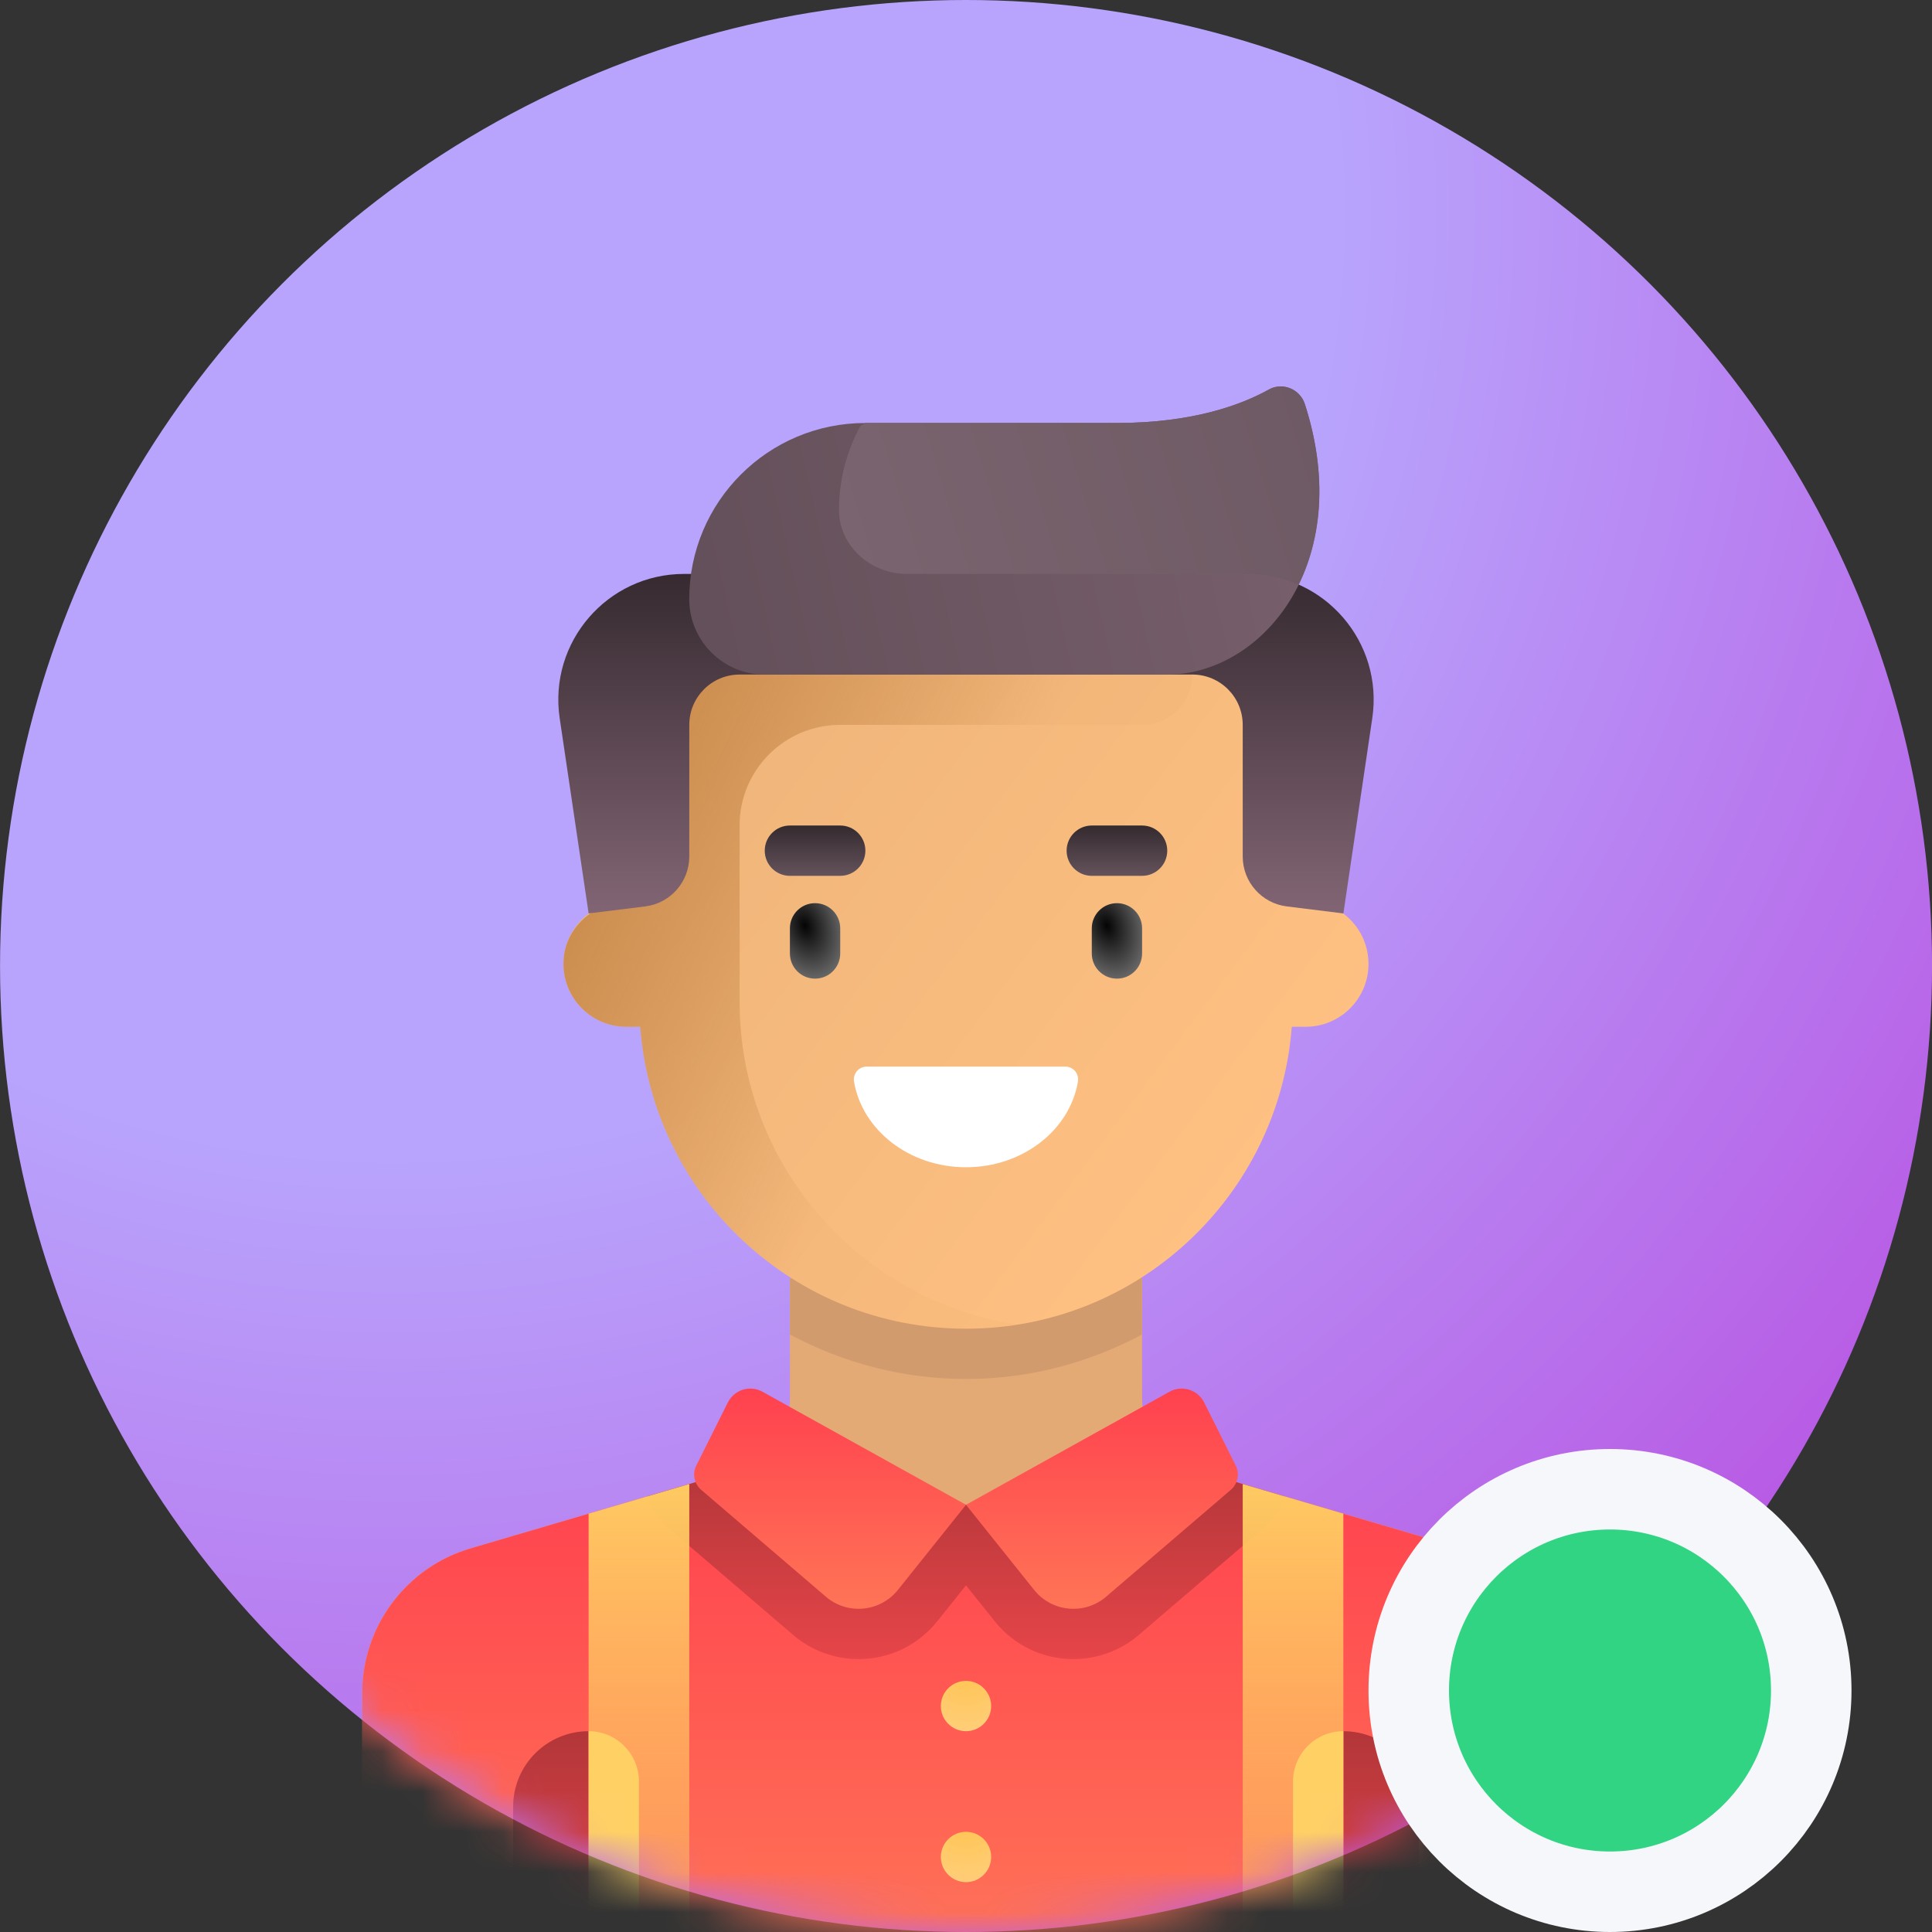<svg width="48" height="48" viewBox="0 0 48 48" fill="none" xmlns="http://www.w3.org/2000/svg">
<rect x="0" y="0" width="48" height="48" fill="#333333" stroke="none"/>
<circle cx="24.001" cy="24" r="24" fill="url(#paint0_radial_1324_1990)"/>
<mask id="mask0_1324_1990" style="mask-type:alpha" maskUnits="userSpaceOnUse" x="0" y="0" width="49" height="48">
<circle cx="24.001" cy="24" r="24" fill="#C4C4C4"/>
</mask>
<g mask="url(#mask0_1324_1990)">
<path d="M36.309 38.469L29.721 36.532C28.923 36.297 28.375 35.565 28.375 34.733V31.761H19.625V34.733C19.625 35.565 19.077 36.297 18.279 36.532L11.691 38.469C10.095 38.938 8.999 40.403 8.999 42.067V46.761C8.999 47.797 9.839 48.636 10.874 48.636H37.126C38.161 48.636 39.001 47.797 39.001 46.761V42.067C39.001 40.403 37.905 38.938 36.309 38.469Z" fill="#E3AA75"/>
<path d="M36.309 38.469L29.721 36.532C29.61 36.499 29.505 36.454 29.404 36.403L24 37.386L18.596 36.403C18.495 36.454 18.39 36.499 18.279 36.532L11.691 38.469C10.095 38.938 8.999 40.403 8.999 42.067V46.761C8.999 47.797 9.839 48.636 10.874 48.636H37.126C38.161 48.636 39.001 47.797 39.001 46.761V42.067C39.001 40.403 37.905 38.938 36.309 38.469Z" fill="url(#paint1_linear_1324_1990)"/>
<path d="M16.607 37.964L19.704 40.618C20.157 41.007 20.735 41.22 21.331 41.22C22.095 41.22 22.807 40.878 23.284 40.282L24 39.387L24.716 40.282C25.193 40.878 25.905 41.22 26.669 41.22C27.265 41.22 27.843 41.007 28.295 40.618L31.392 37.964C31.643 37.748 31.817 37.474 31.913 37.176L29.721 36.532C29.61 36.499 29.505 36.454 29.404 36.403L24 37.386L18.596 36.403C18.495 36.454 18.39 36.499 18.279 36.532L16.086 37.176C16.183 37.474 16.356 37.749 16.607 37.964Z" fill="url(#paint2_linear_1324_1990)"/>
<path d="M19.625 33.155C20.938 33.857 22.427 34.261 24 34.261C25.573 34.261 27.062 33.857 28.375 33.155V31.761H19.625V33.155Z" fill="#D29B6E"/>
<path d="M32.438 22.385H32.125V15.51H15.874V22.385H15.562C14.699 22.385 13.999 23.085 13.999 23.948C13.999 24.811 14.699 25.51 15.562 25.51H15.906C16.226 29.705 19.723 33.011 24 33.011C28.276 33.011 31.774 29.705 32.094 25.51H32.438C33.301 25.51 34 24.811 34 23.948C34 23.085 33.301 22.385 32.438 22.385Z" fill="url(#paint3_linear_1324_1990)"/>
<path d="M29.625 16.76V15.51H15.874V22.385H15.651C14.834 22.385 14.089 22.973 14.008 23.786C13.914 24.722 14.646 25.51 15.562 25.51H15.906C16.226 29.705 19.723 33.011 24 33.011C24.427 33.011 24.844 32.969 25.254 32.905C21.36 32.304 18.375 28.948 18.375 24.885V20.51C18.375 19.129 19.494 18.009 20.875 18.009H28.375C29.066 18.01 29.625 17.45 29.625 16.76Z" fill="url(#paint4_linear_1324_1990)"/>
<path d="M24 37.386L18.945 34.578C18.634 34.405 18.242 34.526 18.083 34.844L17.299 36.412C17.196 36.617 17.247 36.866 17.421 37.015L20.518 39.669C21.055 40.13 21.866 40.053 22.308 39.501L24 37.386Z" fill="url(#paint5_linear_1324_1990)"/>
<path d="M24 37.386L29.055 34.578C29.366 34.405 29.758 34.526 29.917 34.844L30.701 36.412C30.803 36.617 30.753 36.865 30.579 37.015L27.482 39.669C26.945 40.13 26.134 40.053 25.692 39.501L24 37.386Z" fill="url(#paint6_linear_1324_1990)"/>
<path d="M20.25 24.314C19.904 24.314 19.625 24.035 19.625 23.689V23.064C19.625 22.719 19.904 22.439 20.25 22.439C20.595 22.439 20.875 22.719 20.875 23.064V23.689C20.875 24.035 20.595 24.314 20.25 24.314Z" fill="url(#paint7_radial_1324_1990)"/>
<path d="M27.75 24.314C27.405 24.314 27.125 24.034 27.125 23.689V23.064C27.125 22.719 27.405 22.439 27.75 22.439C28.096 22.439 28.375 22.719 28.375 23.064V23.689C28.375 24.035 28.096 24.314 27.75 24.314Z" fill="url(#paint8_radial_1324_1990)"/>
<path d="M20.875 21.76H19.625C19.279 21.76 19 21.48 19 21.135C19 20.79 19.279 20.51 19.625 20.51H20.875C21.22 20.51 21.5 20.79 21.5 21.135C21.5 21.48 21.22 21.76 20.875 21.76Z" fill="url(#paint9_linear_1324_1990)"/>
<path d="M28.375 21.76H27.125C26.78 21.76 26.5 21.48 26.5 21.135C26.5 20.79 26.78 20.51 27.125 20.51H28.375C28.721 20.51 29 20.79 29 21.135C29 21.48 28.721 21.76 28.375 21.76Z" fill="url(#paint10_linear_1324_1990)"/>
<path d="M21.529 26.5C21.332 26.5 21.186 26.68 21.218 26.873C21.422 28.077 22.59 29 24 29C25.41 29 26.578 28.077 26.781 26.873C26.814 26.68 26.668 26.5 26.471 26.5H21.529Z" fill="white"/>
<path d="M24 43.011C24.345 43.011 24.625 42.731 24.625 42.386C24.625 42.041 24.345 41.761 24 41.761C23.655 41.761 23.375 42.041 23.375 42.386C23.375 42.731 23.655 43.011 24 43.011Z" fill="url(#paint11_radial_1324_1990)"/>
<path d="M24 46.761C24.345 46.761 24.625 46.481 24.625 46.136C24.625 45.791 24.345 45.511 24 45.511C23.655 45.511 23.375 45.791 23.375 46.136C23.375 46.481 23.655 46.761 24 46.761Z" fill="url(#paint12_radial_1324_1990)"/>
<path d="M31.003 14.259H16.997C15.088 14.259 13.626 15.955 13.905 17.843L14.624 22.694L16.028 22.52C16.654 22.443 17.125 21.911 17.125 21.28V18.01C17.125 17.319 17.684 16.759 18.375 16.759H29.625C30.316 16.759 30.875 17.319 30.875 18.01V21.28C30.875 21.911 31.346 22.443 31.972 22.52L33.376 22.694L34.094 17.843C34.374 15.955 32.911 14.259 31.003 14.259Z" fill="url(#paint13_linear_1324_1990)"/>
<path d="M32.419 10.04C32.299 9.668 31.866 9.487 31.525 9.677C30.874 10.041 29.663 10.509 27.75 10.509H21.5C19.083 10.509 17.124 12.468 17.124 14.885C17.124 15.92 17.964 16.76 19 16.76H29C31.349 16.76 33.698 14.002 32.419 10.04Z" fill="url(#paint14_linear_1324_1990)"/>
<path d="M14.624 43.011V48.636H12.749V44.886C12.749 43.85 13.589 43.011 14.624 43.011Z" fill="url(#paint15_linear_1324_1990)"/>
<path d="M33.375 43.011V48.636H35.251V44.886C35.251 43.85 34.411 43.011 33.375 43.011Z" fill="url(#paint16_linear_1324_1990)"/>
<path d="M14.624 48.636H17.125V36.871L14.624 37.606V48.636Z" fill="url(#paint17_linear_1324_1990)"/>
<path d="M33.375 48.636H30.875V36.871L33.375 37.606V48.636Z" fill="url(#paint18_linear_1324_1990)"/>
<path d="M14.624 48.636H15.874V44.261C15.874 43.571 15.315 43.011 14.624 43.011V48.636Z" fill="#FFD164"/>
<path d="M33.375 48.636H32.125V44.261C32.125 43.571 32.685 43.011 33.375 43.011V48.636Z" fill="#FFD164"/>
<path d="M20.845 12.688C20.855 13.574 21.64 14.259 22.526 14.259H31.003C31.453 14.259 31.876 14.356 32.26 14.525C32.829 13.369 32.997 11.829 32.418 10.037C32.298 9.667 31.866 9.487 31.526 9.676C30.876 10.04 29.665 10.509 27.75 10.509H21.5C21.461 10.532 21.416 10.558 21.377 10.581C21.039 11.202 20.845 11.912 20.845 12.668C20.845 12.675 20.845 12.681 20.845 12.688Z" fill="url(#paint19_linear_1324_1990)"/>
</g>
<path d="M40 47C42.761 47 45 44.761 45 42C45 39.239 42.761 37 40 37C37.239 37 35 39.239 35 42C35 44.761 37.239 47 40 47Z" fill="#31D482" stroke="#F5F7FA" stroke-width="2"/>
<defs>
<radialGradient id="paint0_radial_1324_1990" cx="0" cy="0" r="1" gradientUnits="userSpaceOnUse" gradientTransform="translate(9.501 5.5) rotate(51.809) scale(47.713)">
<stop offset="0.492" stop-color="#B8A4FC"/>
<stop offset="1" stop-color="#B859E4"/>
</radialGradient>
<linearGradient id="paint1_linear_1324_1990" x1="24" y1="36.403" x2="24" y2="48.636" gradientUnits="userSpaceOnUse">
<stop stop-color="#FF414F"/>
<stop offset="1" stop-color="#FF7456"/>
</linearGradient>
<linearGradient id="paint2_linear_1324_1990" x1="24" y1="36.403" x2="24" y2="41.22" gradientUnits="userSpaceOnUse">
<stop stop-color="#B33639"/>
<stop offset="1" stop-color="#E64549"/>
</linearGradient>
<linearGradient id="paint3_linear_1324_1990" x1="15.001" y1="17.5" x2="31.001" y2="29.5" gradientUnits="userSpaceOnUse">
<stop stop-color="#EDB379"/>
<stop offset="1" stop-color="#FFC182"/>
</linearGradient>
<linearGradient id="paint4_linear_1324_1990" x1="14.501" y1="18" x2="24.001" y2="22.5" gradientUnits="userSpaceOnUse">
<stop stop-color="#C58646"/>
<stop offset="1" stop-color="#C68748" stop-opacity="0.06"/>
</linearGradient>
<linearGradient id="paint5_linear_1324_1990" x1="20.623" y1="34.499" x2="20.623" y2="39.97" gradientUnits="userSpaceOnUse">
<stop stop-color="#FF414F"/>
<stop offset="1" stop-color="#FF7456"/>
</linearGradient>
<linearGradient id="paint6_linear_1324_1990" x1="27.377" y1="34.499" x2="27.377" y2="39.97" gradientUnits="userSpaceOnUse">
<stop stop-color="#FF414F"/>
<stop offset="1" stop-color="#FF7456"/>
</linearGradient>
<radialGradient id="paint7_radial_1324_1990" cx="0" cy="0" r="1" gradientUnits="userSpaceOnUse" gradientTransform="translate(20.001 23) rotate(71.565) scale(1.581 1.054)">
<stop stop-color="#040404"/>
<stop offset="1" stop-color="#767676"/>
</radialGradient>
<radialGradient id="paint8_radial_1324_1990" cx="0" cy="0" r="1" gradientUnits="userSpaceOnUse" gradientTransform="translate(27.501 23) rotate(71.565) scale(1.581 1.054)">
<stop stop-color="#040404"/>
<stop offset="1" stop-color="#767676"/>
</radialGradient>
<linearGradient id="paint9_linear_1324_1990" x1="20.501" y1="20.5" x2="20.501" y2="22" gradientUnits="userSpaceOnUse">
<stop stop-color="#332A2E"/>
<stop offset="1" stop-color="#6E5A64"/>
</linearGradient>
<linearGradient id="paint10_linear_1324_1990" x1="28.001" y1="20.5" x2="28.001" y2="22" gradientUnits="userSpaceOnUse">
<stop stop-color="#332A2E"/>
<stop offset="1" stop-color="#6E5A64"/>
</linearGradient>
<radialGradient id="paint11_radial_1324_1990" cx="0" cy="0" r="1" gradientUnits="userSpaceOnUse" gradientTransform="translate(24.001 41.5) rotate(90.031) scale(1.511)">
<stop stop-color="#FFC350"/>
<stop offset="1" stop-color="#FFD179" stop-opacity="0.97"/>
</radialGradient>
<radialGradient id="paint12_radial_1324_1990" cx="0" cy="0" r="1" gradientUnits="userSpaceOnUse" gradientTransform="translate(24.001 45.25) rotate(90.031) scale(1.511 1.511)">
<stop stop-color="#FFC350"/>
<stop offset="1" stop-color="#FFD179" stop-opacity="0.97"/>
</radialGradient>
<linearGradient id="paint13_linear_1324_1990" x1="24" y1="14.259" x2="24" y2="22.694" gradientUnits="userSpaceOnUse">
<stop stop-color="#362A30"/>
<stop offset="1" stop-color="#826574"/>
</linearGradient>
<linearGradient id="paint14_linear_1324_1990" x1="17.501" y1="14.5" x2="33.001" y2="11" gradientUnits="userSpaceOnUse">
<stop stop-color="#64505A"/>
<stop offset="1" stop-color="#78606C"/>
</linearGradient>
<linearGradient id="paint15_linear_1324_1990" x1="13.687" y1="43.011" x2="13.687" y2="48.636" gradientUnits="userSpaceOnUse">
<stop stop-color="#B33639"/>
<stop offset="1" stop-color="#E64549"/>
</linearGradient>
<linearGradient id="paint16_linear_1324_1990" x1="34.313" y1="43.011" x2="34.313" y2="48.636" gradientUnits="userSpaceOnUse">
<stop stop-color="#B33639"/>
<stop offset="1" stop-color="#E64549"/>
</linearGradient>
<linearGradient id="paint17_linear_1324_1990" x1="15.874" y1="36.871" x2="15.874" y2="48.636" gradientUnits="userSpaceOnUse">
<stop stop-color="#FFCA62"/>
<stop offset="1" stop-color="#FFCA62" stop-opacity="0.38"/>
</linearGradient>
<linearGradient id="paint18_linear_1324_1990" x1="32.125" y1="36.871" x2="32.125" y2="48.636" gradientUnits="userSpaceOnUse">
<stop stop-color="#FFCA62"/>
<stop offset="1" stop-color="#FFCA62" stop-opacity="0.38"/>
</linearGradient>
<linearGradient id="paint19_linear_1324_1990" x1="21.001" y1="13.5" x2="32.501" y2="10" gradientUnits="userSpaceOnUse">
<stop stop-color="#7A646F"/>
<stop offset="1" stop-color="#6E5A64"/>
</linearGradient>
</defs>
</svg>
